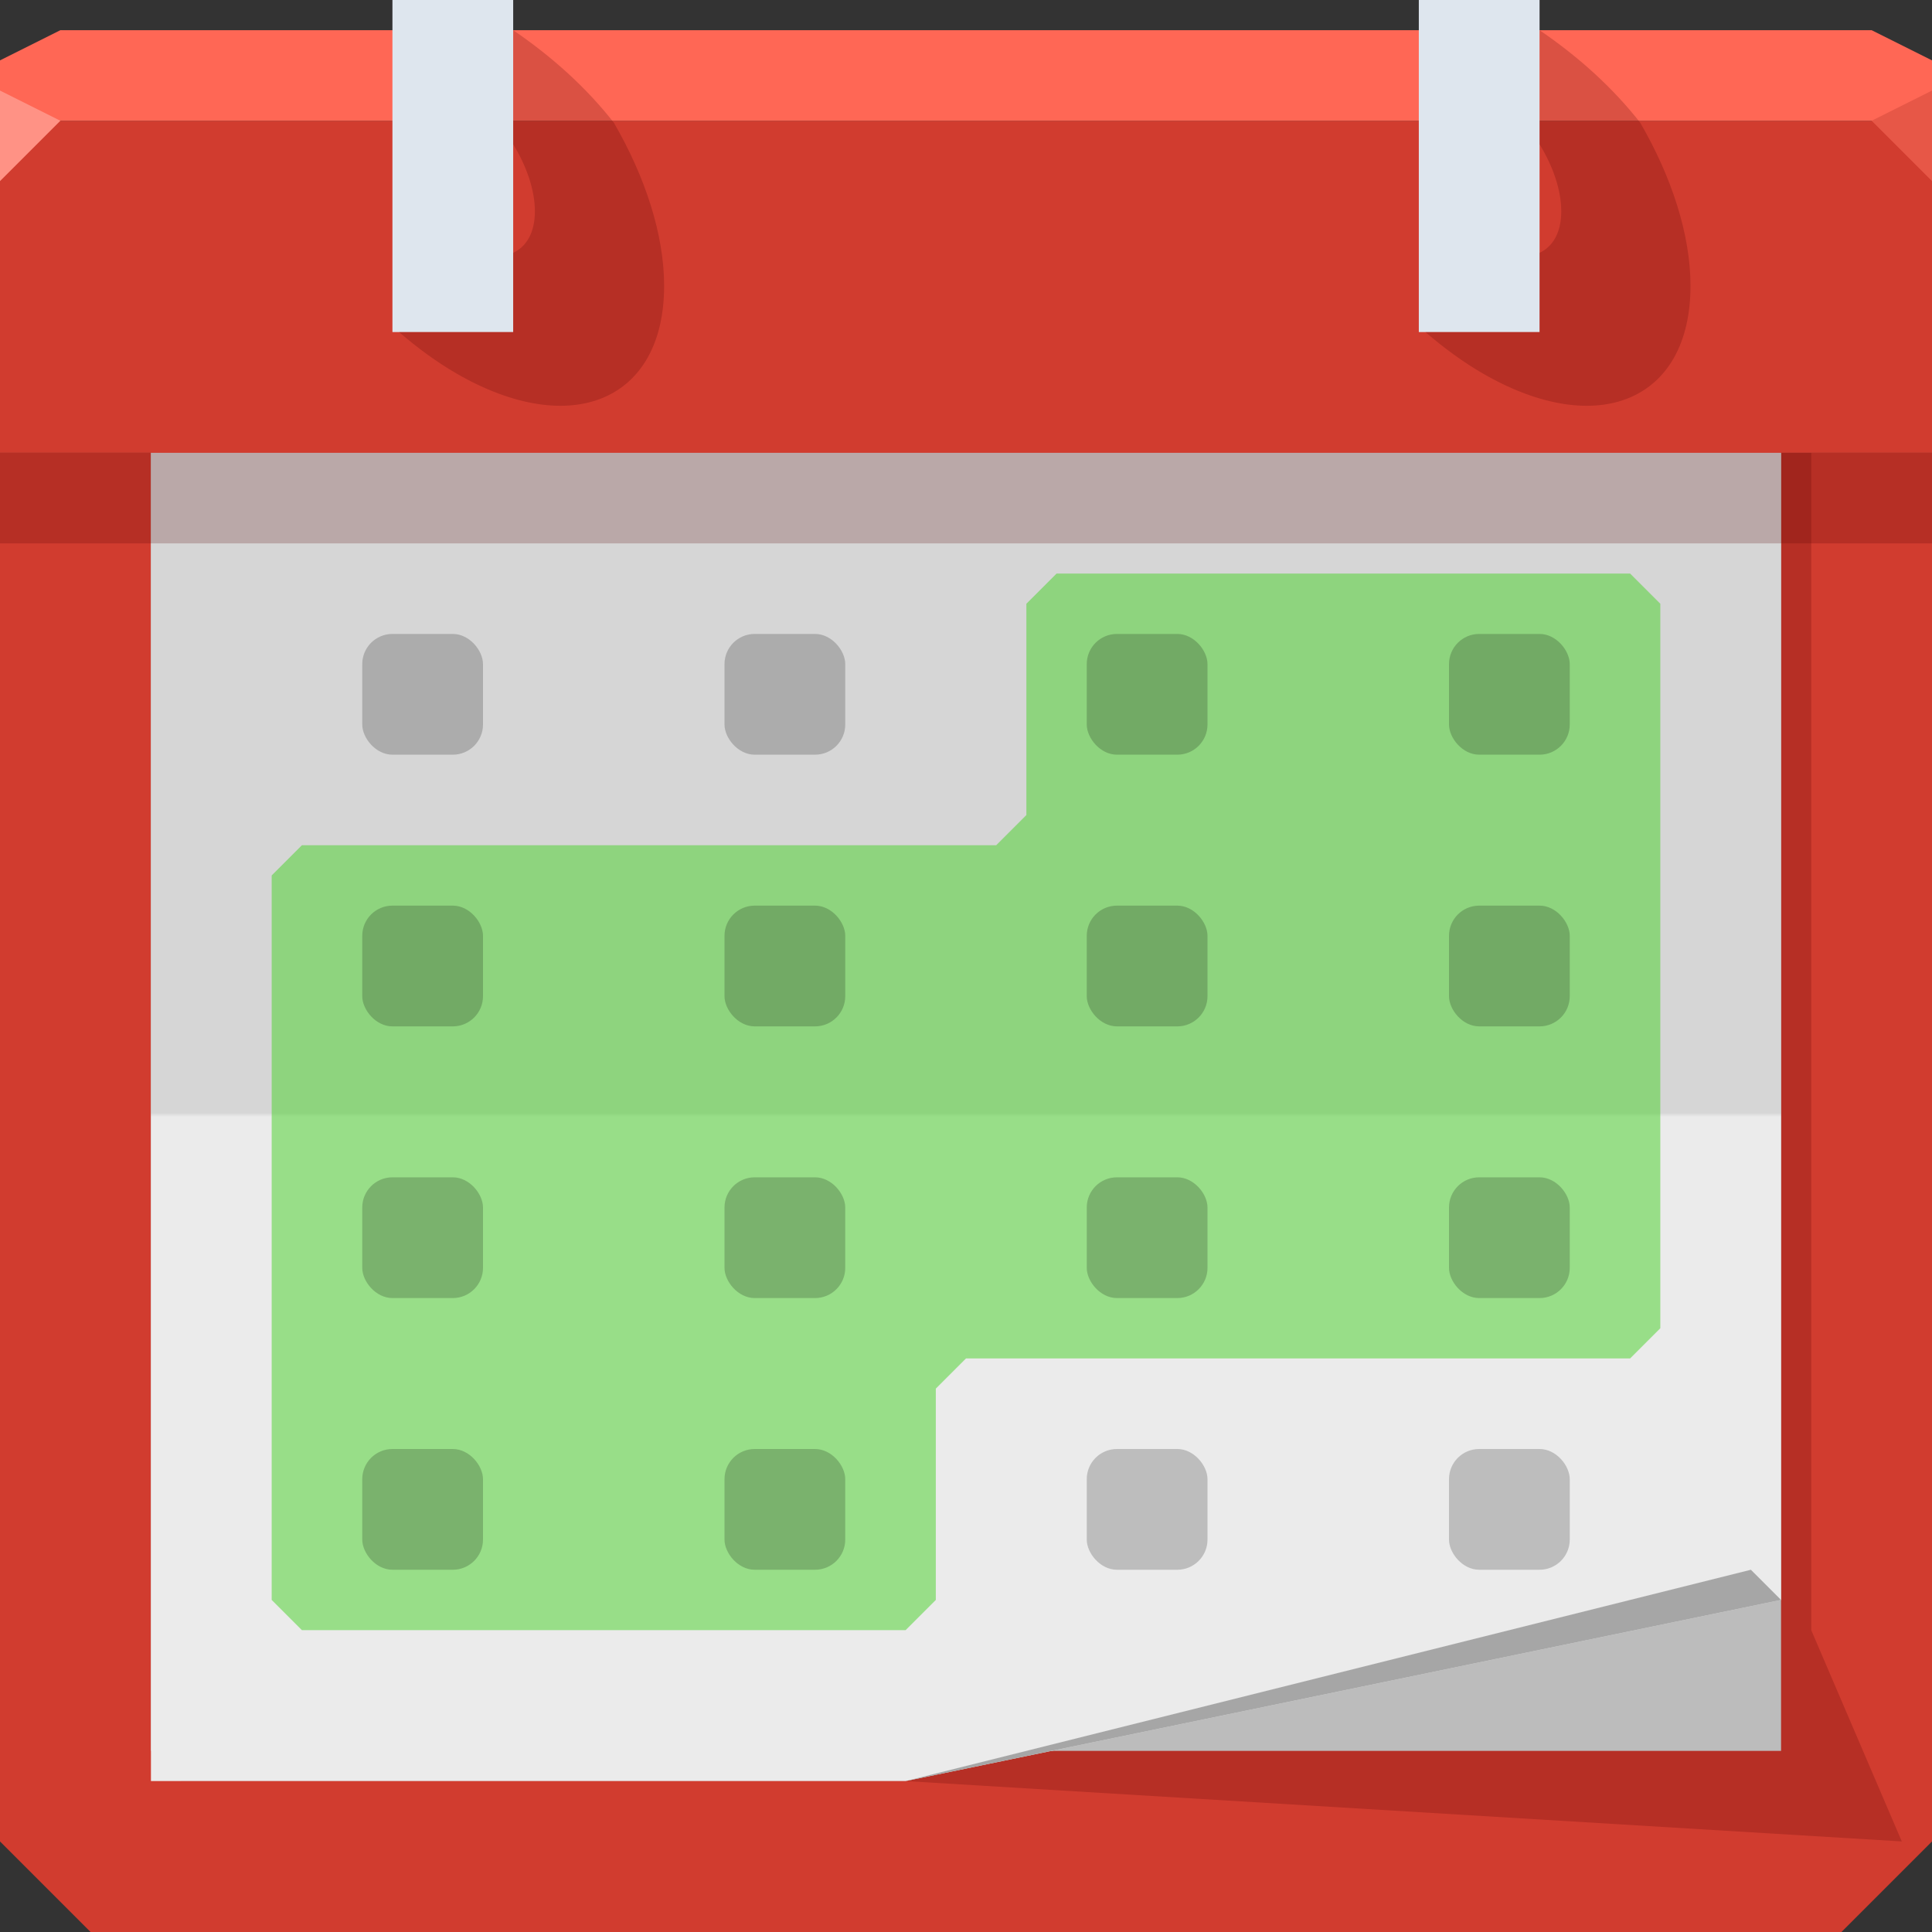 <svg xmlns="http://www.w3.org/2000/svg" xmlns:xlink="http://www.w3.org/1999/xlink" viewBox="0 0 64 64"><rect x="0" y="0" width="64" height="64" fill="#333333" stroke="none"/><defs><linearGradient id="1" gradientUnits="userSpaceOnUse" y1="59" x2="0" y2="15"><stop stop-color="#ebebeb"/><stop offset=".5" stop-color="#ebebeb"/><stop offset=".503" stop-color="#d6d6d6"/><stop offset="1" stop-color="#d6d6d6"/></linearGradient></defs><g color="#000"><path d="m0 15h64v46l-3 3h-58l-3-3" fill="#d13c2f"/><path d="m6 15v44h24l33 2-3-7v-39z" fill-opacity=".215" fill="#500"/><path d="m5 14v44h54v-44z" fill="#bcbcbc"/><path d="m5 15v44h25l29-6v-38z" fill="url(#1)"/><path d="m0 4c0 18.15 0 43.3 0 11h64c0 32.3 0 7.154 0-11h-32" fill="#d13c2f"/><path d="m0 18c0-4.951 0-11.808 0-3h64c0-8.808 0-1.951 0 3h-32z" fill-opacity=".215" fill="#500"/><path d="m2 1l-2 1v2h19.563 19.563 24.875v-2l-2-1h-22.875-19.563" fill="#ff6755"/></g><path d="m0 3v3l2-2" fill="#ff9285"/><g transform="translate(4)"><path fill="#dee6ee" color="#000" d="m9 0h4v11h-4z" id="2"/><path d="m13 1v3.781c.447.725.719 1.522.719 2.219 0 .696-.273 1.167-.719 1.375v2.625h-3.781c.605.521 1.247.994 1.906 1.375 3.802 2.195 6.875.896 6.875-2.906 0-1.707-.629-3.615-1.664-5.402-.9-1.149-2.02-2.168-3.336-3.067" fill-opacity=".215" color="#000" fill="#500" id="3"/></g><g transform="translate(38)"><use xlink:href="#2"/><use xlink:href="#3"/></g><path d="m64 6l-2-2 2-1" fill="#e75747"/><g id="0" transform="translate(3-1)"><rect y="22" x="9" height="4" width="4" rx="1" fill-opacity=".196" color="#000"/></g><use xlink:href="#0" transform="translate(12)" width="64" height="64"/><path d="m10 28h23l1-1v-7l1-1h19l1 1v24l-1 1h-22l-1 1v7l-1 1h-20l-1-1v-24z" fill="#47d026" fill-opacity=".503" color="#000"/><use height="64" width="64" transform="translate(12 9)" xlink:href="#0"/><use xlink:href="#0" transform="translate(0 9)" width="64" height="64"/><use height="64" width="64" transform="translate(12 18)" xlink:href="#0"/><use xlink:href="#0" transform="translate(0 18)" width="64" height="64"/><use xlink:href="#0" transform="translate(12 27)" width="64" height="64"/><use height="64" width="64" transform="translate(0 27)" xlink:href="#0"/><use xlink:href="#0" transform="translate(24)" width="64" height="64"/><use xlink:href="#0" transform="translate(24 9)" width="64" height="64"/><use xlink:href="#0" transform="translate(24 18)" width="64" height="64"/><use height="64" width="64" transform="translate(24 27)" xlink:href="#0"/><use height="64" width="64" transform="translate(36)" xlink:href="#0"/><use height="64" width="64" transform="translate(36 9)" xlink:href="#0"/><use height="64" width="64" transform="translate(36 18)" xlink:href="#0"/><use xlink:href="#0" transform="translate(36 27)" width="64" height="64"/><path d="m59 53l-29 6 28-7" fill="#a6a6a6" color="#000"/></svg>